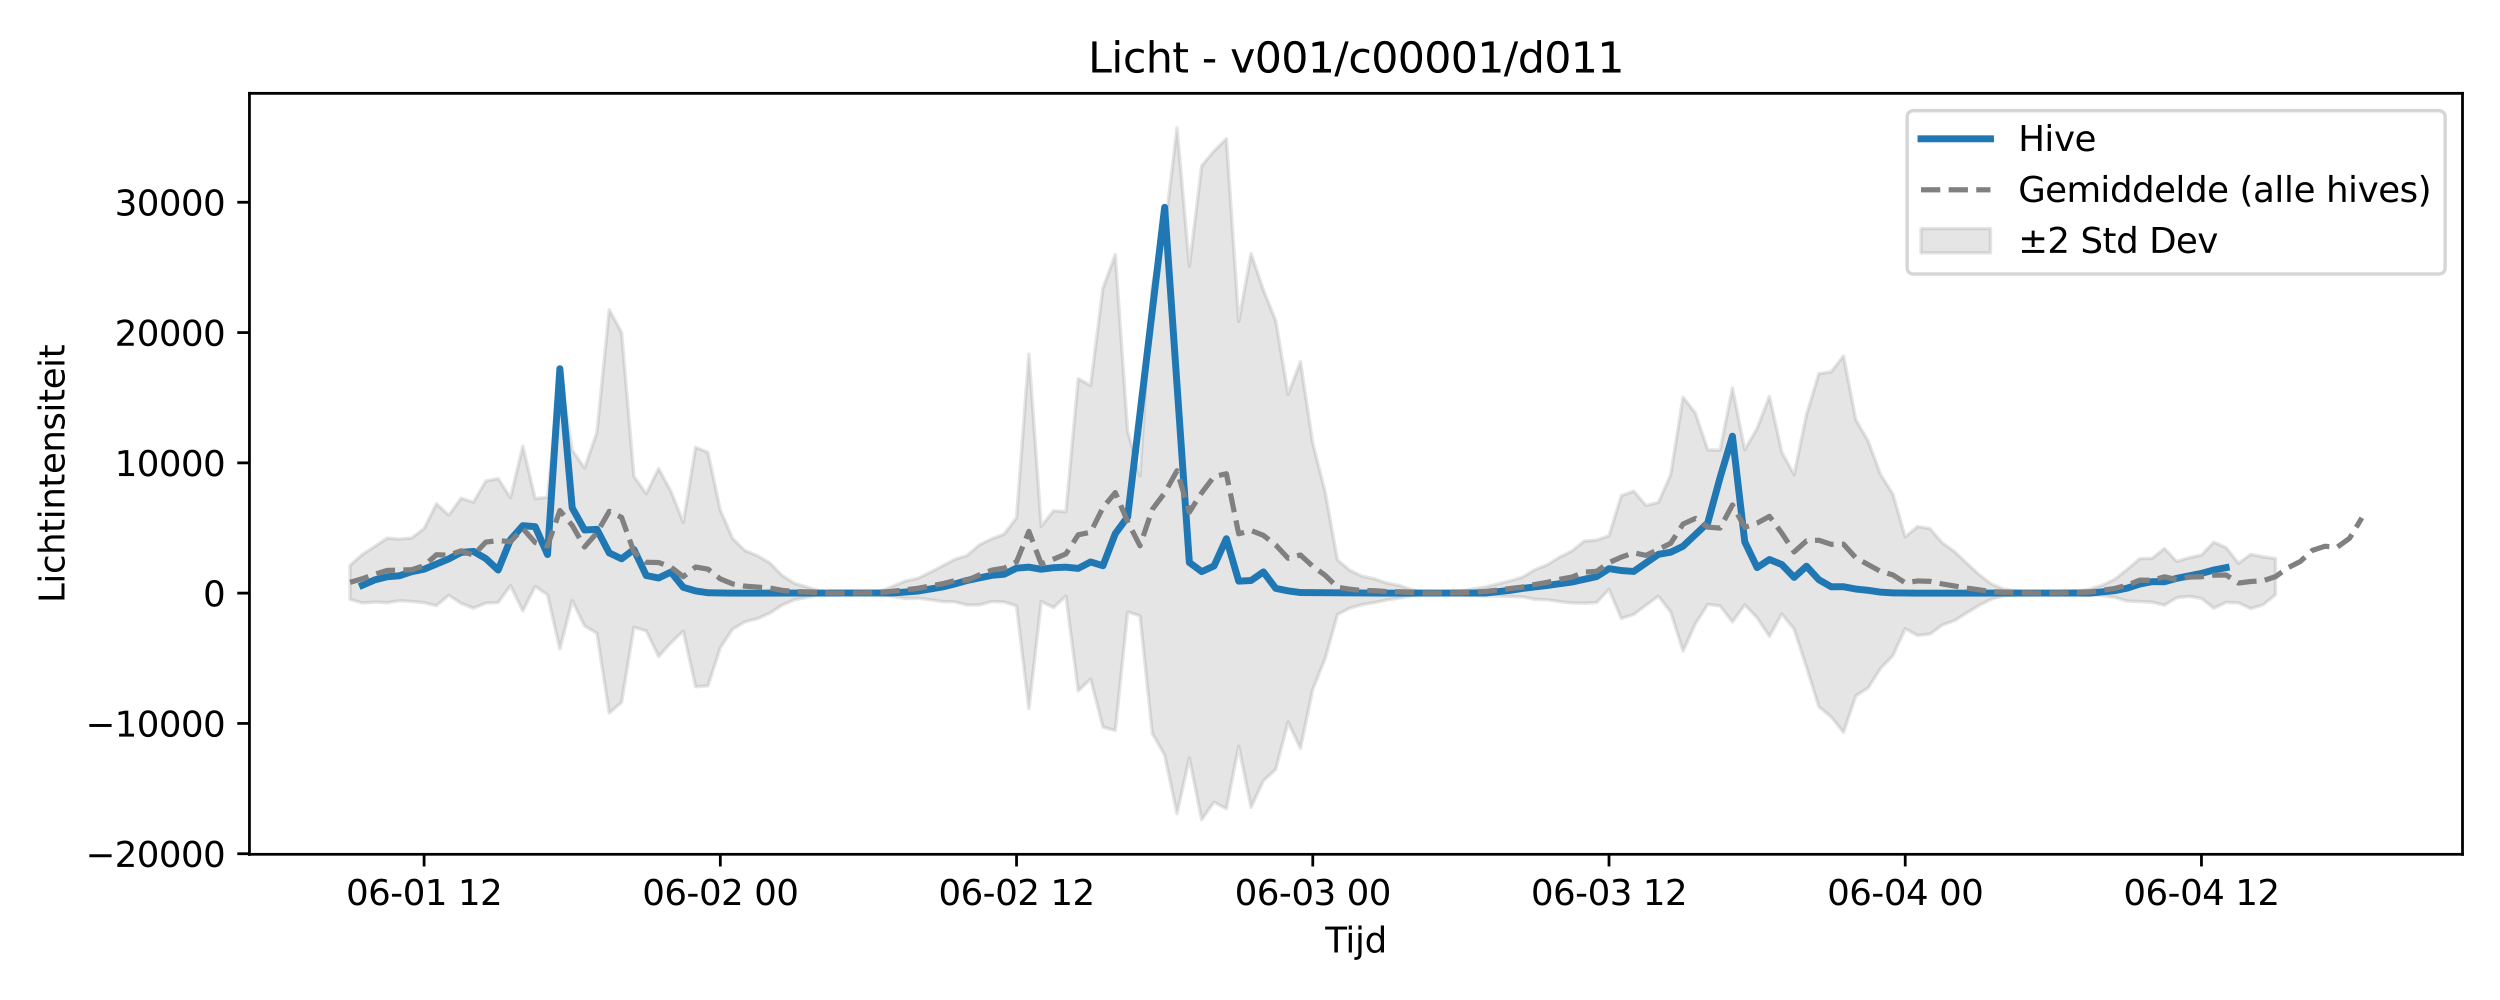 <?xml version="1.0" encoding="utf-8" standalone="no"?>
<!DOCTYPE svg PUBLIC "-//W3C//DTD SVG 1.1//EN"
  "http://www.w3.org/Graphics/SVG/1.1/DTD/svg11.dtd">
<svg xmlns:xlink="http://www.w3.org/1999/xlink" width="720pt" height="288pt" viewBox="0 0 720 288" xmlns="http://www.w3.org/2000/svg" version="1.1">
 <defs>
  <style type="text/css">*{stroke-linejoin: round; stroke-linecap: butt}</style>
 </defs>
 <g id="figure_1">
  <g id="patch_1">
   <path d="M 0 288 
L 720 288 
L 720 0 
L 0 0 
z
" style="fill: #ffffff"/>
  </g>
  <g id="axes_1">
   <g id="patch_2">
    <path d="M 71.84 246.04 
L 709.2 246.04 
L 709.2 26.88 
L 71.84 26.88 
z
" style="fill: #ffffff"/>
   </g>
   <g id="FillBetweenPolyCollection_1">
    <defs>
     <path id="m60a1c847b1" d="M 100.811 -125.157 
L 100.811 -115.415 
L 104.366 -114.338 
L 107.92 -114.604 
L 111.475 -114.428 
L 115.03 -114.98 
L 118.584 -114.783 
L 122.139 -114.416 
L 125.694 -113.574 
L 129.249 -116.566 
L 132.803 -114.227 
L 136.358 -112.846 
L 139.913 -114.295 
L 143.467 -114.468 
L 147.022 -119.355 
L 150.577 -112.042 
L 154.132 -119.131 
L 157.686 -116.706 
L 161.241 -101.097 
L 164.796 -115.022 
L 168.35 -107.732 
L 171.905 -105.656 
L 175.46 -82.675 
L 179.015 -85.717 
L 182.569 -107.345 
L 186.124 -106.304 
L 189.679 -98.937 
L 193.233 -102.887 
L 196.788 -106.236 
L 200.343 -90.218 
L 203.898 -90.483 
L 207.452 -101.502 
L 211.007 -106.797 
L 214.562 -108.932 
L 218.116 -109.838 
L 221.671 -111.414 
L 225.226 -113.691 
L 228.781 -115.256 
L 232.335 -115.963 
L 235.89 -116.721 
L 239.445 -117.114 
L 242.999 -117.173 
L 246.554 -117.147 
L 250.109 -116.974 
L 253.664 -116.913 
L 257.218 -116.209 
L 260.773 -115.632 
L 264.328 -115.706 
L 267.882 -115.296 
L 271.437 -114.743 
L 274.992 -114.662 
L 278.547 -113.744 
L 282.101 -113.79 
L 285.656 -114.767 
L 289.211 -114.609 
L 292.765 -113.494 
L 296.32 -83.909 
L 299.875 -114.769 
L 303.43 -113.027 
L 306.984 -116.335 
L 310.539 -89.032 
L 314.094 -92.454 
L 317.648 -78.601 
L 321.203 -77.619 
L 324.758 -111.748 
L 328.313 -110.667 
L 331.867 -76.762 
L 335.422 -70.55 
L 338.977 -53.676 
L 342.531 -69.714 
L 346.086 -51.922 
L 349.641 -56.99 
L 353.196 -55.078 
L 356.75 -73.093 
L 360.305 -55.512 
L 363.86 -63.145 
L 367.414 -66.466 
L 370.969 -80.051 
L 374.524 -72.497 
L 378.079 -89.466 
L 381.633 -98.288 
L 385.188 -111.013 
L 388.743 -112.862 
L 392.297 -113.867 
L 395.852 -114.45 
L 399.407 -115.207 
L 402.961 -115.715 
L 406.516 -116.474 
L 410.071 -117.042 
L 413.626 -117.163 
L 417.18 -117.105 
L 420.735 -116.818 
L 424.29 -116.49 
L 427.844 -116.327 
L 431.399 -116.335 
L 434.954 -116.211 
L 438.509 -116.088 
L 442.063 -115.4 
L 445.618 -115.257 
L 449.173 -114.748 
L 452.727 -114.319 
L 456.282 -114.281 
L 459.837 -114.474 
L 463.392 -118.237 
L 466.946 -109.886 
L 470.501 -111.037 
L 474.056 -113.679 
L 477.61 -116.298 
L 481.165 -111.75 
L 484.72 -100.527 
L 488.275 -108.36 
L 491.829 -113.921 
L 495.384 -113.504 
L 498.939 -108.886 
L 502.493 -113.78 
L 506.048 -110.085 
L 509.603 -104.758 
L 513.158 -111.155 
L 516.712 -106.798 
L 520.267 -95.864 
L 523.822 -84.483 
L 527.376 -81.524 
L 530.931 -77.085 
L 534.486 -87.599 
L 538.041 -89.896 
L 541.595 -95.508 
L 545.15 -99.164 
L 548.705 -106.927 
L 552.259 -105.001 
L 555.814 -105.38 
L 559.369 -107.979 
L 562.924 -109.278 
L 566.478 -111.51 
L 570.033 -113.676 
L 573.588 -115.475 
L 577.142 -116.423 
L 580.697 -116.783 
L 584.252 -117.111 
L 587.807 -117.161 
L 591.361 -117.074 
L 594.916 -116.767 
L 598.471 -116.905 
L 602.025 -116.623 
L 605.58 -116.463 
L 609.135 -115.903 
L 612.69 -114.908 
L 616.244 -114.758 
L 619.799 -114.568 
L 623.354 -113.718 
L 626.908 -115.867 
L 630.463 -116.258 
L 634.018 -115.654 
L 637.573 -112.846 
L 641.127 -114.517 
L 644.682 -114.38 
L 648.237 -112.708 
L 651.791 -113.848 
L 655.346 -116.73 
L 655.346 -127.136 
L 655.346 -127.136 
L 651.791 -127.623 
L 648.237 -128.35 
L 644.682 -125.793 
L 641.127 -130.271 
L 637.573 -131.849 
L 634.018 -128.133 
L 630.463 -127.364 
L 626.908 -126.298 
L 623.354 -130.023 
L 619.799 -127.18 
L 616.244 -127.092 
L 612.69 -124.057 
L 609.135 -121.193 
L 605.58 -119.496 
L 602.025 -118.355 
L 598.471 -117.7 
L 594.916 -117.825 
L 591.361 -117.336 
L 587.807 -117.202 
L 584.252 -117.274 
L 580.697 -117.771 
L 577.142 -118.316 
L 573.588 -119.749 
L 570.033 -122.471 
L 566.478 -125.749 
L 562.924 -129.126 
L 559.369 -131.671 
L 555.814 -135.767 
L 552.259 -136.364 
L 548.705 -133.36 
L 545.15 -145.688 
L 541.595 -151.374 
L 538.041 -160.934 
L 534.486 -167.066 
L 530.931 -185.469 
L 527.376 -180.927 
L 523.822 -180.34 
L 520.267 -168.589 
L 516.712 -151.301 
L 513.158 -157.775 
L 509.603 -173.839 
L 506.048 -164.59 
L 502.493 -158.505 
L 498.939 -176.241 
L 495.384 -158.339 
L 491.829 -158.448 
L 488.275 -169.01 
L 484.72 -173.617 
L 481.165 -151.319 
L 477.61 -143.264 
L 474.056 -142.425 
L 470.501 -146.547 
L 466.946 -145.221 
L 463.392 -133.698 
L 459.837 -132.447 
L 456.282 -132.18 
L 452.727 -129.299 
L 449.173 -127.566 
L 445.618 -125.317 
L 442.063 -123.938 
L 438.509 -121.782 
L 434.954 -120.725 
L 431.399 -119.825 
L 427.844 -118.956 
L 424.29 -118.391 
L 420.735 -117.731 
L 417.18 -117.281 
L 413.626 -117.197 
L 410.071 -117.373 
L 406.516 -118.205 
L 402.961 -119.386 
L 399.407 -120.063 
L 395.852 -121.301 
L 392.297 -122.028 
L 388.743 -123.747 
L 385.188 -126.723 
L 381.633 -146.358 
L 378.079 -160.338 
L 374.524 -183.832 
L 370.969 -174.4 
L 367.414 -195.613 
L 363.86 -204.48 
L 360.305 -214.916 
L 356.75 -195.42 
L 353.196 -248.044 
L 349.641 -244.509 
L 346.086 -240.238 
L 342.531 -211.309 
L 338.977 -251.158 
L 335.422 -221.505 
L 331.867 -205.843 
L 328.313 -150.961 
L 324.758 -163.799 
L 321.203 -214.655 
L 317.648 -205.022 
L 314.094 -176.954 
L 310.539 -178.935 
L 306.984 -140.609 
L 303.43 -140.908 
L 299.875 -136.405 
L 296.32 -186.025 
L 292.765 -138.908 
L 289.211 -134.164 
L 285.656 -132.825 
L 282.101 -131.094 
L 278.547 -128.018 
L 274.992 -126.888 
L 271.437 -125.036 
L 267.882 -123.146 
L 264.328 -121.424 
L 260.773 -120.665 
L 257.218 -119.182 
L 253.664 -117.756 
L 250.109 -117.513 
L 246.554 -117.219 
L 242.999 -117.181 
L 239.445 -117.267 
L 235.89 -117.843 
L 232.335 -118.955 
L 228.781 -119.991 
L 225.226 -122.285 
L 221.671 -125.894 
L 218.116 -127.955 
L 214.562 -129.436 
L 211.007 -132.858 
L 207.452 -141.063 
L 203.898 -157.684 
L 200.343 -159.173 
L 196.788 -137.577 
L 193.233 -146.487 
L 189.679 -153.04 
L 186.124 -145.812 
L 182.569 -150.787 
L 179.015 -192.274 
L 175.46 -198.785 
L 171.905 -163.417 
L 168.35 -153.207 
L 164.796 -158.351 
L 161.241 -180.84 
L 157.686 -144.785 
L 154.132 -144.386 
L 150.577 -159.477 
L 147.022 -144.65 
L 143.467 -150.162 
L 139.913 -149.453 
L 136.358 -143.379 
L 132.803 -144.494 
L 129.249 -139.647 
L 125.694 -142.907 
L 122.139 -135.78 
L 118.584 -133.05 
L 115.03 -132.753 
L 111.475 -133.004 
L 107.92 -130.592 
L 104.366 -128.315 
L 100.811 -125.157 
z
" style="stroke: #808080; stroke-opacity: 0.2"/>
    </defs>
    <g clip-path="url(#p1df9ec50c1)">
     <use xlink:href="#m60a1c847b1" x="0" y="288" style="fill: #808080; fill-opacity: 0.2; stroke: #808080; stroke-opacity: 0.2"/>
    </g>
   </g>
   <g id="matplotlib.axis_1">
    <g id="xtick_1">
     <g id="line2d_1">
      <defs>
       <path id="m4402cdc7c1" d="M 0 0 
L 0 3.5 
" style="stroke: #000000; stroke-width: 0.8"/>
      </defs>
      <g>
       <use xlink:href="#m4402cdc7c1" x="122.139" y="246.04" style="stroke: #000000; stroke-width: 0.8"/>
      </g>
     </g>
     <g id="text_1">
      <!-- 06-01 12 -->
      <g transform="translate(99.659 260.638) scale(0.1 -0.1)">
       <defs>
        <path id="DejaVuSans-30" d="M 2034 4250 
Q 1547 4250 1301 3770 
Q 1056 3291 1056 2328 
Q 1056 1369 1301 889 
Q 1547 409 2034 409 
Q 2525 409 2770 889 
Q 3016 1369 3016 2328 
Q 3016 3291 2770 3770 
Q 2525 4250 2034 4250 
z
M 2034 4750 
Q 2819 4750 3233 4129 
Q 3647 3509 3647 2328 
Q 3647 1150 3233 529 
Q 2819 -91 2034 -91 
Q 1250 -91 836 529 
Q 422 1150 422 2328 
Q 422 3509 836 4129 
Q 1250 4750 2034 4750 
z
" transform="scale(0.016)"/>
        <path id="DejaVuSans-36" d="M 2113 2584 
Q 1688 2584 1439 2293 
Q 1191 2003 1191 1497 
Q 1191 994 1439 701 
Q 1688 409 2113 409 
Q 2538 409 2786 701 
Q 3034 994 3034 1497 
Q 3034 2003 2786 2293 
Q 2538 2584 2113 2584 
z
M 3366 4563 
L 3366 3988 
Q 3128 4100 2886 4159 
Q 2644 4219 2406 4219 
Q 1781 4219 1451 3797 
Q 1122 3375 1075 2522 
Q 1259 2794 1537 2939 
Q 1816 3084 2150 3084 
Q 2853 3084 3261 2657 
Q 3669 2231 3669 1497 
Q 3669 778 3244 343 
Q 2819 -91 2113 -91 
Q 1303 -91 875 529 
Q 447 1150 447 2328 
Q 447 3434 972 4092 
Q 1497 4750 2381 4750 
Q 2619 4750 2861 4703 
Q 3103 4656 3366 4563 
z
" transform="scale(0.016)"/>
        <path id="DejaVuSans-2d" d="M 313 2009 
L 1997 2009 
L 1997 1497 
L 313 1497 
L 313 2009 
z
" transform="scale(0.016)"/>
        <path id="DejaVuSans-31" d="M 794 531 
L 1825 531 
L 1825 4091 
L 703 3866 
L 703 4441 
L 1819 4666 
L 2450 4666 
L 2450 531 
L 3481 531 
L 3481 0 
L 794 0 
L 794 531 
z
" transform="scale(0.016)"/>
        <path id="DejaVuSans-20" transform="scale(0.016)"/>
        <path id="DejaVuSans-32" d="M 1228 531 
L 3431 531 
L 3431 0 
L 469 0 
L 469 531 
Q 828 903 1448 1529 
Q 2069 2156 2228 2338 
Q 2531 2678 2651 2914 
Q 2772 3150 2772 3378 
Q 2772 3750 2511 3984 
Q 2250 4219 1831 4219 
Q 1534 4219 1204 4116 
Q 875 4013 500 3803 
L 500 4441 
Q 881 4594 1212 4672 
Q 1544 4750 1819 4750 
Q 2544 4750 2975 4387 
Q 3406 4025 3406 3419 
Q 3406 3131 3298 2873 
Q 3191 2616 2906 2266 
Q 2828 2175 2409 1742 
Q 1991 1309 1228 531 
z
" transform="scale(0.016)"/>
       </defs>
       <use xlink:href="#DejaVuSans-30"/>
       <use xlink:href="#DejaVuSans-36" transform="translate(63.623 0)"/>
       <use xlink:href="#DejaVuSans-2d" transform="translate(127.246 0)"/>
       <use xlink:href="#DejaVuSans-30" transform="translate(163.33 0)"/>
       <use xlink:href="#DejaVuSans-31" transform="translate(226.953 0)"/>
       <use xlink:href="#DejaVuSans-20" transform="translate(290.576 0)"/>
       <use xlink:href="#DejaVuSans-31" transform="translate(322.363 0)"/>
       <use xlink:href="#DejaVuSans-32" transform="translate(385.986 0)"/>
      </g>
     </g>
    </g>
    <g id="xtick_2">
     <g id="line2d_2">
      <g>
       <use xlink:href="#m4402cdc7c1" x="207.452" y="246.04" style="stroke: #000000; stroke-width: 0.8"/>
      </g>
     </g>
     <g id="text_2">
      <!-- 06-02 00 -->
      <g transform="translate(184.972 260.638) scale(0.1 -0.1)">
       <use xlink:href="#DejaVuSans-30"/>
       <use xlink:href="#DejaVuSans-36" transform="translate(63.623 0)"/>
       <use xlink:href="#DejaVuSans-2d" transform="translate(127.246 0)"/>
       <use xlink:href="#DejaVuSans-30" transform="translate(163.33 0)"/>
       <use xlink:href="#DejaVuSans-32" transform="translate(226.953 0)"/>
       <use xlink:href="#DejaVuSans-20" transform="translate(290.576 0)"/>
       <use xlink:href="#DejaVuSans-30" transform="translate(322.363 0)"/>
       <use xlink:href="#DejaVuSans-30" transform="translate(385.986 0)"/>
      </g>
     </g>
    </g>
    <g id="xtick_3">
     <g id="line2d_3">
      <g>
       <use xlink:href="#m4402cdc7c1" x="292.765" y="246.04" style="stroke: #000000; stroke-width: 0.8"/>
      </g>
     </g>
     <g id="text_3">
      <!-- 06-02 12 -->
      <g transform="translate(270.285 260.638) scale(0.1 -0.1)">
       <use xlink:href="#DejaVuSans-30"/>
       <use xlink:href="#DejaVuSans-36" transform="translate(63.623 0)"/>
       <use xlink:href="#DejaVuSans-2d" transform="translate(127.246 0)"/>
       <use xlink:href="#DejaVuSans-30" transform="translate(163.33 0)"/>
       <use xlink:href="#DejaVuSans-32" transform="translate(226.953 0)"/>
       <use xlink:href="#DejaVuSans-20" transform="translate(290.576 0)"/>
       <use xlink:href="#DejaVuSans-31" transform="translate(322.363 0)"/>
       <use xlink:href="#DejaVuSans-32" transform="translate(385.986 0)"/>
      </g>
     </g>
    </g>
    <g id="xtick_4">
     <g id="line2d_4">
      <g>
       <use xlink:href="#m4402cdc7c1" x="378.079" y="246.04" style="stroke: #000000; stroke-width: 0.8"/>
      </g>
     </g>
     <g id="text_4">
      <!-- 06-03 00 -->
      <g transform="translate(355.598 260.638) scale(0.1 -0.1)">
       <defs>
        <path id="DejaVuSans-33" d="M 2597 2516 
Q 3050 2419 3304 2112 
Q 3559 1806 3559 1356 
Q 3559 666 3084 287 
Q 2609 -91 1734 -91 
Q 1441 -91 1130 -33 
Q 819 25 488 141 
L 488 750 
Q 750 597 1062 519 
Q 1375 441 1716 441 
Q 2309 441 2620 675 
Q 2931 909 2931 1356 
Q 2931 1769 2642 2001 
Q 2353 2234 1838 2234 
L 1294 2234 
L 1294 2753 
L 1863 2753 
Q 2328 2753 2575 2939 
Q 2822 3125 2822 3475 
Q 2822 3834 2567 4026 
Q 2313 4219 1838 4219 
Q 1578 4219 1281 4162 
Q 984 4106 628 3988 
L 628 4550 
Q 988 4650 1302 4700 
Q 1616 4750 1894 4750 
Q 2613 4750 3031 4423 
Q 3450 4097 3450 3541 
Q 3450 3153 3228 2886 
Q 3006 2619 2597 2516 
z
" transform="scale(0.016)"/>
       </defs>
       <use xlink:href="#DejaVuSans-30"/>
       <use xlink:href="#DejaVuSans-36" transform="translate(63.623 0)"/>
       <use xlink:href="#DejaVuSans-2d" transform="translate(127.246 0)"/>
       <use xlink:href="#DejaVuSans-30" transform="translate(163.33 0)"/>
       <use xlink:href="#DejaVuSans-33" transform="translate(226.953 0)"/>
       <use xlink:href="#DejaVuSans-20" transform="translate(290.576 0)"/>
       <use xlink:href="#DejaVuSans-30" transform="translate(322.363 0)"/>
       <use xlink:href="#DejaVuSans-30" transform="translate(385.986 0)"/>
      </g>
     </g>
    </g>
    <g id="xtick_5">
     <g id="line2d_5">
      <g>
       <use xlink:href="#m4402cdc7c1" x="463.392" y="246.04" style="stroke: #000000; stroke-width: 0.8"/>
      </g>
     </g>
     <g id="text_5">
      <!-- 06-03 12 -->
      <g transform="translate(440.911 260.638) scale(0.1 -0.1)">
       <use xlink:href="#DejaVuSans-30"/>
       <use xlink:href="#DejaVuSans-36" transform="translate(63.623 0)"/>
       <use xlink:href="#DejaVuSans-2d" transform="translate(127.246 0)"/>
       <use xlink:href="#DejaVuSans-30" transform="translate(163.33 0)"/>
       <use xlink:href="#DejaVuSans-33" transform="translate(226.953 0)"/>
       <use xlink:href="#DejaVuSans-20" transform="translate(290.576 0)"/>
       <use xlink:href="#DejaVuSans-31" transform="translate(322.363 0)"/>
       <use xlink:href="#DejaVuSans-32" transform="translate(385.986 0)"/>
      </g>
     </g>
    </g>
    <g id="xtick_6">
     <g id="line2d_6">
      <g>
       <use xlink:href="#m4402cdc7c1" x="548.705" y="246.04" style="stroke: #000000; stroke-width: 0.8"/>
      </g>
     </g>
     <g id="text_6">
      <!-- 06-04 00 -->
      <g transform="translate(526.224 260.638) scale(0.1 -0.1)">
       <defs>
        <path id="DejaVuSans-34" d="M 2419 4116 
L 825 1625 
L 2419 1625 
L 2419 4116 
z
M 2253 4666 
L 3047 4666 
L 3047 1625 
L 3713 1625 
L 3713 1100 
L 3047 1100 
L 3047 0 
L 2419 0 
L 2419 1100 
L 313 1100 
L 313 1709 
L 2253 4666 
z
" transform="scale(0.016)"/>
       </defs>
       <use xlink:href="#DejaVuSans-30"/>
       <use xlink:href="#DejaVuSans-36" transform="translate(63.623 0)"/>
       <use xlink:href="#DejaVuSans-2d" transform="translate(127.246 0)"/>
       <use xlink:href="#DejaVuSans-30" transform="translate(163.33 0)"/>
       <use xlink:href="#DejaVuSans-34" transform="translate(226.953 0)"/>
       <use xlink:href="#DejaVuSans-20" transform="translate(290.576 0)"/>
       <use xlink:href="#DejaVuSans-30" transform="translate(322.363 0)"/>
       <use xlink:href="#DejaVuSans-30" transform="translate(385.986 0)"/>
      </g>
     </g>
    </g>
    <g id="xtick_7">
     <g id="line2d_7">
      <g>
       <use xlink:href="#m4402cdc7c1" x="634.018" y="246.04" style="stroke: #000000; stroke-width: 0.8"/>
      </g>
     </g>
     <g id="text_7">
      <!-- 06-04 12 -->
      <g transform="translate(611.537 260.638) scale(0.1 -0.1)">
       <use xlink:href="#DejaVuSans-30"/>
       <use xlink:href="#DejaVuSans-36" transform="translate(63.623 0)"/>
       <use xlink:href="#DejaVuSans-2d" transform="translate(127.246 0)"/>
       <use xlink:href="#DejaVuSans-30" transform="translate(163.33 0)"/>
       <use xlink:href="#DejaVuSans-34" transform="translate(226.953 0)"/>
       <use xlink:href="#DejaVuSans-20" transform="translate(290.576 0)"/>
       <use xlink:href="#DejaVuSans-31" transform="translate(322.363 0)"/>
       <use xlink:href="#DejaVuSans-32" transform="translate(385.986 0)"/>
      </g>
     </g>
    </g>
    <g id="text_8">
     <!-- Tijd -->
     <g transform="translate(381.67 274.317) scale(0.1 -0.1)">
      <defs>
       <path id="DejaVuSans-54" d="M -19 4666 
L 3928 4666 
L 3928 4134 
L 2272 4134 
L 2272 0 
L 1638 0 
L 1638 4134 
L -19 4134 
L -19 4666 
z
" transform="scale(0.016)"/>
       <path id="DejaVuSans-69" d="M 603 3500 
L 1178 3500 
L 1178 0 
L 603 0 
L 603 3500 
z
M 603 4863 
L 1178 4863 
L 1178 4134 
L 603 4134 
L 603 4863 
z
" transform="scale(0.016)"/>
       <path id="DejaVuSans-6a" d="M 603 3500 
L 1178 3500 
L 1178 -63 
Q 1178 -731 923 -1031 
Q 669 -1331 103 -1331 
L -116 -1331 
L -116 -844 
L 38 -844 
Q 366 -844 484 -692 
Q 603 -541 603 -63 
L 603 3500 
z
M 603 4863 
L 1178 4863 
L 1178 4134 
L 603 4134 
L 603 4863 
z
" transform="scale(0.016)"/>
       <path id="DejaVuSans-64" d="M 2906 2969 
L 2906 4863 
L 3481 4863 
L 3481 0 
L 2906 0 
L 2906 525 
Q 2725 213 2448 61 
Q 2172 -91 1784 -91 
Q 1150 -91 751 415 
Q 353 922 353 1747 
Q 353 2572 751 3078 
Q 1150 3584 1784 3584 
Q 2172 3584 2448 3432 
Q 2725 3281 2906 2969 
z
M 947 1747 
Q 947 1113 1208 752 
Q 1469 391 1925 391 
Q 2381 391 2643 752 
Q 2906 1113 2906 1747 
Q 2906 2381 2643 2742 
Q 2381 3103 1925 3103 
Q 1469 3103 1208 2742 
Q 947 2381 947 1747 
z
" transform="scale(0.016)"/>
      </defs>
      <use xlink:href="#DejaVuSans-54"/>
      <use xlink:href="#DejaVuSans-69" transform="translate(57.959 0)"/>
      <use xlink:href="#DejaVuSans-6a" transform="translate(85.742 0)"/>
      <use xlink:href="#DejaVuSans-64" transform="translate(113.525 0)"/>
     </g>
    </g>
   </g>
   <g id="matplotlib.axis_2">
    <g id="ytick_1">
     <g id="line2d_8">
      <defs>
       <path id="mcc148da6c2" d="M 0 0 
L -3.5 0 
" style="stroke: #000000; stroke-width: 0.8"/>
      </defs>
      <g>
       <use xlink:href="#mcc148da6c2" x="71.84" y="245.87" style="stroke: #000000; stroke-width: 0.8"/>
      </g>
     </g>
     <g id="text_9">
      <!-- −20000 -->
      <g transform="translate(24.648 249.669) scale(0.1 -0.1)">
       <defs>
        <path id="DejaVuSans-2212" d="M 678 2272 
L 4684 2272 
L 4684 1741 
L 678 1741 
L 678 2272 
z
" transform="scale(0.016)"/>
       </defs>
       <use xlink:href="#DejaVuSans-2212"/>
       <use xlink:href="#DejaVuSans-32" transform="translate(83.789 0)"/>
       <use xlink:href="#DejaVuSans-30" transform="translate(147.412 0)"/>
       <use xlink:href="#DejaVuSans-30" transform="translate(211.035 0)"/>
       <use xlink:href="#DejaVuSans-30" transform="translate(274.658 0)"/>
       <use xlink:href="#DejaVuSans-30" transform="translate(338.281 0)"/>
      </g>
     </g>
    </g>
    <g id="ytick_2">
     <g id="line2d_9">
      <g>
       <use xlink:href="#mcc148da6c2" x="71.84" y="208.347" style="stroke: #000000; stroke-width: 0.8"/>
      </g>
     </g>
     <g id="text_10">
      <!-- −10000 -->
      <g transform="translate(24.648 212.146) scale(0.1 -0.1)">
       <use xlink:href="#DejaVuSans-2212"/>
       <use xlink:href="#DejaVuSans-31" transform="translate(83.789 0)"/>
       <use xlink:href="#DejaVuSans-30" transform="translate(147.412 0)"/>
       <use xlink:href="#DejaVuSans-30" transform="translate(211.035 0)"/>
       <use xlink:href="#DejaVuSans-30" transform="translate(274.658 0)"/>
       <use xlink:href="#DejaVuSans-30" transform="translate(338.281 0)"/>
      </g>
     </g>
    </g>
    <g id="ytick_3">
     <g id="line2d_10">
      <g>
       <use xlink:href="#mcc148da6c2" x="71.84" y="170.824" style="stroke: #000000; stroke-width: 0.8"/>
      </g>
     </g>
     <g id="text_11">
      <!-- 0 -->
      <g transform="translate(58.477 174.623) scale(0.1 -0.1)">
       <use xlink:href="#DejaVuSans-30"/>
      </g>
     </g>
    </g>
    <g id="ytick_4">
     <g id="line2d_11">
      <g>
       <use xlink:href="#mcc148da6c2" x="71.84" y="133.301" style="stroke: #000000; stroke-width: 0.8"/>
      </g>
     </g>
     <g id="text_12">
      <!-- 10000 -->
      <g transform="translate(33.028 137.1) scale(0.1 -0.1)">
       <use xlink:href="#DejaVuSans-31"/>
       <use xlink:href="#DejaVuSans-30" transform="translate(63.623 0)"/>
       <use xlink:href="#DejaVuSans-30" transform="translate(127.246 0)"/>
       <use xlink:href="#DejaVuSans-30" transform="translate(190.869 0)"/>
       <use xlink:href="#DejaVuSans-30" transform="translate(254.492 0)"/>
      </g>
     </g>
    </g>
    <g id="ytick_5">
     <g id="line2d_12">
      <g>
       <use xlink:href="#mcc148da6c2" x="71.84" y="95.778" style="stroke: #000000; stroke-width: 0.8"/>
      </g>
     </g>
     <g id="text_13">
      <!-- 20000 -->
      <g transform="translate(33.028 99.577) scale(0.1 -0.1)">
       <use xlink:href="#DejaVuSans-32"/>
       <use xlink:href="#DejaVuSans-30" transform="translate(63.623 0)"/>
       <use xlink:href="#DejaVuSans-30" transform="translate(127.246 0)"/>
       <use xlink:href="#DejaVuSans-30" transform="translate(190.869 0)"/>
       <use xlink:href="#DejaVuSans-30" transform="translate(254.492 0)"/>
      </g>
     </g>
    </g>
    <g id="ytick_6">
     <g id="line2d_13">
      <g>
       <use xlink:href="#mcc148da6c2" x="71.84" y="58.254" style="stroke: #000000; stroke-width: 0.8"/>
      </g>
     </g>
     <g id="text_14">
      <!-- 30000 -->
      <g transform="translate(33.028 62.054) scale(0.1 -0.1)">
       <use xlink:href="#DejaVuSans-33"/>
       <use xlink:href="#DejaVuSans-30" transform="translate(63.623 0)"/>
       <use xlink:href="#DejaVuSans-30" transform="translate(127.246 0)"/>
       <use xlink:href="#DejaVuSans-30" transform="translate(190.869 0)"/>
       <use xlink:href="#DejaVuSans-30" transform="translate(254.492 0)"/>
      </g>
     </g>
    </g>
    <g id="text_15">
     <!-- Lichtintensiteit -->
     <g transform="translate(18.568 173.656) rotate(-90) scale(0.1 -0.1)">
      <defs>
       <path id="DejaVuSans-4c" d="M 628 4666 
L 1259 4666 
L 1259 531 
L 3531 531 
L 3531 0 
L 628 0 
L 628 4666 
z
" transform="scale(0.016)"/>
       <path id="DejaVuSans-63" d="M 3122 3366 
L 3122 2828 
Q 2878 2963 2633 3030 
Q 2388 3097 2138 3097 
Q 1578 3097 1268 2742 
Q 959 2388 959 1747 
Q 959 1106 1268 751 
Q 1578 397 2138 397 
Q 2388 397 2633 464 
Q 2878 531 3122 666 
L 3122 134 
Q 2881 22 2623 -34 
Q 2366 -91 2075 -91 
Q 1284 -91 818 406 
Q 353 903 353 1747 
Q 353 2603 823 3093 
Q 1294 3584 2113 3584 
Q 2378 3584 2631 3529 
Q 2884 3475 3122 3366 
z
" transform="scale(0.016)"/>
       <path id="DejaVuSans-68" d="M 3513 2113 
L 3513 0 
L 2938 0 
L 2938 2094 
Q 2938 2591 2744 2837 
Q 2550 3084 2163 3084 
Q 1697 3084 1428 2787 
Q 1159 2491 1159 1978 
L 1159 0 
L 581 0 
L 581 4863 
L 1159 4863 
L 1159 2956 
Q 1366 3272 1645 3428 
Q 1925 3584 2291 3584 
Q 2894 3584 3203 3211 
Q 3513 2838 3513 2113 
z
" transform="scale(0.016)"/>
       <path id="DejaVuSans-74" d="M 1172 4494 
L 1172 3500 
L 2356 3500 
L 2356 3053 
L 1172 3053 
L 1172 1153 
Q 1172 725 1289 603 
Q 1406 481 1766 481 
L 2356 481 
L 2356 0 
L 1766 0 
Q 1100 0 847 248 
Q 594 497 594 1153 
L 594 3053 
L 172 3053 
L 172 3500 
L 594 3500 
L 594 4494 
L 1172 4494 
z
" transform="scale(0.016)"/>
       <path id="DejaVuSans-6e" d="M 3513 2113 
L 3513 0 
L 2938 0 
L 2938 2094 
Q 2938 2591 2744 2837 
Q 2550 3084 2163 3084 
Q 1697 3084 1428 2787 
Q 1159 2491 1159 1978 
L 1159 0 
L 581 0 
L 581 3500 
L 1159 3500 
L 1159 2956 
Q 1366 3272 1645 3428 
Q 1925 3584 2291 3584 
Q 2894 3584 3203 3211 
Q 3513 2838 3513 2113 
z
" transform="scale(0.016)"/>
       <path id="DejaVuSans-65" d="M 3597 1894 
L 3597 1613 
L 953 1613 
Q 991 1019 1311 708 
Q 1631 397 2203 397 
Q 2534 397 2845 478 
Q 3156 559 3463 722 
L 3463 178 
Q 3153 47 2828 -22 
Q 2503 -91 2169 -91 
Q 1331 -91 842 396 
Q 353 884 353 1716 
Q 353 2575 817 3079 
Q 1281 3584 2069 3584 
Q 2775 3584 3186 3129 
Q 3597 2675 3597 1894 
z
M 3022 2063 
Q 3016 2534 2758 2815 
Q 2500 3097 2075 3097 
Q 1594 3097 1305 2825 
Q 1016 2553 972 2059 
L 3022 2063 
z
" transform="scale(0.016)"/>
       <path id="DejaVuSans-73" d="M 2834 3397 
L 2834 2853 
Q 2591 2978 2328 3040 
Q 2066 3103 1784 3103 
Q 1356 3103 1142 2972 
Q 928 2841 928 2578 
Q 928 2378 1081 2264 
Q 1234 2150 1697 2047 
L 1894 2003 
Q 2506 1872 2764 1633 
Q 3022 1394 3022 966 
Q 3022 478 2636 193 
Q 2250 -91 1575 -91 
Q 1294 -91 989 -36 
Q 684 19 347 128 
L 347 722 
Q 666 556 975 473 
Q 1284 391 1588 391 
Q 1994 391 2212 530 
Q 2431 669 2431 922 
Q 2431 1156 2273 1281 
Q 2116 1406 1581 1522 
L 1381 1569 
Q 847 1681 609 1914 
Q 372 2147 372 2553 
Q 372 3047 722 3315 
Q 1072 3584 1716 3584 
Q 2034 3584 2315 3537 
Q 2597 3491 2834 3397 
z
" transform="scale(0.016)"/>
      </defs>
      <use xlink:href="#DejaVuSans-4c"/>
      <use xlink:href="#DejaVuSans-69" transform="translate(55.713 0)"/>
      <use xlink:href="#DejaVuSans-63" transform="translate(83.496 0)"/>
      <use xlink:href="#DejaVuSans-68" transform="translate(138.477 0)"/>
      <use xlink:href="#DejaVuSans-74" transform="translate(201.855 0)"/>
      <use xlink:href="#DejaVuSans-69" transform="translate(241.064 0)"/>
      <use xlink:href="#DejaVuSans-6e" transform="translate(268.848 0)"/>
      <use xlink:href="#DejaVuSans-74" transform="translate(332.227 0)"/>
      <use xlink:href="#DejaVuSans-65" transform="translate(371.436 0)"/>
      <use xlink:href="#DejaVuSans-6e" transform="translate(432.959 0)"/>
      <use xlink:href="#DejaVuSans-73" transform="translate(496.338 0)"/>
      <use xlink:href="#DejaVuSans-69" transform="translate(548.438 0)"/>
      <use xlink:href="#DejaVuSans-74" transform="translate(576.221 0)"/>
      <use xlink:href="#DejaVuSans-65" transform="translate(615.43 0)"/>
      <use xlink:href="#DejaVuSans-69" transform="translate(676.953 0)"/>
      <use xlink:href="#DejaVuSans-74" transform="translate(704.736 0)"/>
     </g>
    </g>
   </g>
   <g id="line2d_14">
    <path d="M 104.366 168.55 
L 107.92 167.012 
L 111.475 166.112 
L 115.03 165.822 
L 118.584 164.639 
L 122.139 163.932 
L 129.249 160.966 
L 132.803 159.095 
L 136.358 158.804 
L 139.913 160.868 
L 143.467 164.164 
L 147.022 155.407 
L 150.577 151.395 
L 154.132 151.677 
L 157.686 159.701 
L 161.241 106.2 
L 164.796 146.271 
L 168.35 152.638 
L 171.905 152.456 
L 175.46 159.239 
L 179.015 160.935 
L 182.569 158.259 
L 186.124 165.764 
L 189.679 166.457 
L 193.233 164.756 
L 196.788 169.147 
L 200.343 170.192 
L 203.898 170.712 
L 211.007 170.824 
L 257.218 170.776 
L 264.328 170.233 
L 271.437 169.04 
L 274.992 168.176 
L 278.547 167.167 
L 285.656 165.69 
L 289.211 165.374 
L 292.765 163.623 
L 296.32 163.338 
L 299.875 163.945 
L 303.43 163.491 
L 306.984 163.347 
L 310.539 163.701 
L 314.094 161.843 
L 317.648 162.92 
L 321.203 153.685 
L 324.758 148.879 
L 335.422 59.712 
L 342.531 161.987 
L 346.086 164.63 
L 349.641 162.998 
L 353.196 155.153 
L 356.75 167.367 
L 360.305 167.188 
L 363.86 164.71 
L 367.414 169.453 
L 370.969 170.171 
L 374.524 170.653 
L 399.407 170.824 
L 427.844 170.779 
L 434.954 170.017 
L 438.509 169.461 
L 445.618 168.604 
L 452.727 167.622 
L 459.837 166.049 
L 463.392 163.773 
L 466.946 164.316 
L 470.501 164.574 
L 477.61 159.653 
L 481.165 159.037 
L 484.72 157.314 
L 491.829 150.587 
L 495.384 137.538 
L 498.939 125.621 
L 502.493 156.043 
L 506.048 163.457 
L 509.603 161.141 
L 513.158 162.591 
L 516.712 166.287 
L 520.267 163.063 
L 523.822 166.954 
L 527.376 168.994 
L 530.931 168.976 
L 534.486 169.647 
L 538.041 170.016 
L 541.595 170.536 
L 545.15 170.752 
L 552.259 170.824 
L 602.025 170.792 
L 609.135 170.097 
L 612.69 169.37 
L 616.244 168.2 
L 619.799 167.523 
L 623.354 167.534 
L 626.908 166.563 
L 634.018 165.139 
L 637.573 164.169 
L 641.127 163.474 
L 641.127 163.474 
" clip-path="url(#p1df9ec50c1)" style="fill: none; stroke: #1f77b4; stroke-width: 2; stroke-linecap: square"/>
   </g>
   <g id="line2d_15">
    <path d="M 100.811 167.714 
L 104.366 166.673 
L 107.92 165.402 
L 111.475 164.284 
L 118.584 164.083 
L 122.139 162.902 
L 125.694 159.76 
L 129.249 159.894 
L 132.803 158.639 
L 136.358 159.887 
L 139.913 156.126 
L 143.467 155.685 
L 147.022 155.998 
L 150.577 152.24 
L 154.132 156.242 
L 157.686 157.254 
L 161.241 147.031 
L 164.796 151.313 
L 168.35 157.53 
L 171.905 153.463 
L 175.46 147.27 
L 179.015 149.005 
L 182.569 158.934 
L 186.124 161.942 
L 189.679 162.011 
L 193.233 163.313 
L 196.788 166.093 
L 200.343 163.304 
L 203.898 163.916 
L 207.452 166.717 
L 211.007 168.172 
L 214.562 168.816 
L 221.671 169.346 
L 225.226 170.012 
L 228.781 170.377 
L 239.445 170.809 
L 250.109 170.756 
L 253.664 170.666 
L 260.773 169.852 
L 264.328 169.435 
L 271.437 168.111 
L 274.992 167.225 
L 278.547 167.119 
L 282.101 165.558 
L 285.656 164.204 
L 289.211 163.613 
L 292.765 161.799 
L 296.32 153.033 
L 299.875 162.413 
L 303.43 161.032 
L 306.984 159.528 
L 310.539 154.016 
L 314.094 153.296 
L 317.648 146.188 
L 321.203 141.863 
L 324.758 150.226 
L 328.313 157.186 
L 331.867 146.697 
L 335.422 141.972 
L 338.977 135.583 
L 342.531 147.489 
L 346.086 141.92 
L 349.641 137.25 
L 353.196 136.439 
L 356.75 153.744 
L 360.305 152.786 
L 363.86 154.187 
L 367.414 156.961 
L 370.969 160.775 
L 374.524 159.836 
L 378.079 163.098 
L 381.633 165.677 
L 385.188 169.132 
L 388.743 169.696 
L 392.297 170.052 
L 395.852 170.125 
L 399.407 170.365 
L 402.961 170.449 
L 410.071 170.793 
L 417.18 170.807 
L 424.29 170.56 
L 427.844 170.359 
L 438.509 169.065 
L 442.063 168.331 
L 445.618 167.713 
L 449.173 166.843 
L 452.727 166.191 
L 456.282 164.769 
L 459.837 164.539 
L 463.392 162.032 
L 466.946 160.447 
L 470.501 159.208 
L 474.056 159.948 
L 481.165 156.466 
L 484.72 150.928 
L 488.275 149.315 
L 491.829 151.816 
L 495.384 152.078 
L 498.939 145.437 
L 502.493 151.857 
L 506.048 150.662 
L 509.603 148.701 
L 513.158 153.535 
L 516.712 158.951 
L 520.267 155.774 
L 523.822 155.589 
L 527.376 156.774 
L 530.931 156.723 
L 534.486 160.667 
L 541.595 164.559 
L 545.15 165.574 
L 548.705 167.857 
L 552.259 167.317 
L 555.814 167.427 
L 559.369 168.175 
L 566.478 169.371 
L 573.588 170.388 
L 577.142 170.631 
L 587.807 170.819 
L 598.471 170.698 
L 602.025 170.511 
L 609.135 169.452 
L 612.69 168.517 
L 616.244 167.075 
L 619.799 167.126 
L 623.354 166.129 
L 626.908 166.918 
L 630.463 166.189 
L 634.018 166.107 
L 637.573 165.652 
L 641.127 165.606 
L 644.682 167.913 
L 648.237 167.471 
L 651.791 167.265 
L 655.346 166.067 
L 658.901 163.529 
L 662.456 161.731 
L 666.01 158.487 
L 669.565 157.331 
L 673.12 157.588 
L 676.674 155.014 
L 680.229 149.148 
L 680.229 149.148 
" clip-path="url(#p1df9ec50c1)" style="fill: none; stroke-dasharray: 5.55,2.4; stroke-dashoffset: 0; stroke: #808080; stroke-width: 1.5"/>
   </g>
   <g id="patch_3">
    <path d="M 71.84 246.04 
L 71.84 26.88 
" style="fill: none; stroke: #000000; stroke-width: 0.8; stroke-linejoin: miter; stroke-linecap: square"/>
   </g>
   <g id="patch_4">
    <path d="M 709.2 246.04 
L 709.2 26.88 
" style="fill: none; stroke: #000000; stroke-width: 0.8; stroke-linejoin: miter; stroke-linecap: square"/>
   </g>
   <g id="patch_5">
    <path d="M 71.84 246.04 
L 709.2 246.04 
" style="fill: none; stroke: #000000; stroke-width: 0.8; stroke-linejoin: miter; stroke-linecap: square"/>
   </g>
   <g id="patch_6">
    <path d="M 71.84 26.88 
L 709.2 26.88 
" style="fill: none; stroke: #000000; stroke-width: 0.8; stroke-linejoin: miter; stroke-linecap: square"/>
   </g>
   <g id="text_16">
    <!-- Licht - v001/c00001/d011 -->
    <g transform="translate(313.383 20.88) scale(0.12 -0.12)">
     <defs>
      <path id="DejaVuSans-76" d="M 191 3500 
L 800 3500 
L 1894 563 
L 2988 3500 
L 3597 3500 
L 2284 0 
L 1503 0 
L 191 3500 
z
" transform="scale(0.016)"/>
      <path id="DejaVuSans-2f" d="M 1625 4666 
L 2156 4666 
L 531 -594 
L 0 -594 
L 1625 4666 
z
" transform="scale(0.016)"/>
     </defs>
     <use xlink:href="#DejaVuSans-4c"/>
     <use xlink:href="#DejaVuSans-69" transform="translate(55.713 0)"/>
     <use xlink:href="#DejaVuSans-63" transform="translate(83.496 0)"/>
     <use xlink:href="#DejaVuSans-68" transform="translate(138.477 0)"/>
     <use xlink:href="#DejaVuSans-74" transform="translate(201.855 0)"/>
     <use xlink:href="#DejaVuSans-20" transform="translate(241.064 0)"/>
     <use xlink:href="#DejaVuSans-2d" transform="translate(272.852 0)"/>
     <use xlink:href="#DejaVuSans-20" transform="translate(308.936 0)"/>
     <use xlink:href="#DejaVuSans-76" transform="translate(340.723 0)"/>
     <use xlink:href="#DejaVuSans-30" transform="translate(399.902 0)"/>
     <use xlink:href="#DejaVuSans-30" transform="translate(463.525 0)"/>
     <use xlink:href="#DejaVuSans-31" transform="translate(527.148 0)"/>
     <use xlink:href="#DejaVuSans-2f" transform="translate(590.771 0)"/>
     <use xlink:href="#DejaVuSans-63" transform="translate(624.463 0)"/>
     <use xlink:href="#DejaVuSans-30" transform="translate(679.443 0)"/>
     <use xlink:href="#DejaVuSans-30" transform="translate(743.066 0)"/>
     <use xlink:href="#DejaVuSans-30" transform="translate(806.689 0)"/>
     <use xlink:href="#DejaVuSans-30" transform="translate(870.312 0)"/>
     <use xlink:href="#DejaVuSans-31" transform="translate(933.936 0)"/>
     <use xlink:href="#DejaVuSans-2f" transform="translate(997.559 0)"/>
     <use xlink:href="#DejaVuSans-64" transform="translate(1031.25 0)"/>
     <use xlink:href="#DejaVuSans-30" transform="translate(1094.727 0)"/>
     <use xlink:href="#DejaVuSans-31" transform="translate(1158.35 0)"/>
     <use xlink:href="#DejaVuSans-31" transform="translate(1221.973 0)"/>
    </g>
   </g>
   <g id="legend_1">
    <g id="patch_7">
     <path d="M 551.256 78.914 
L 702.2 78.914 
Q 704.2 78.914 704.2 76.914 
L 704.2 33.88 
Q 704.2 31.88 702.2 31.88 
L 551.256 31.88 
Q 549.256 31.88 549.256 33.88 
L 549.256 76.914 
Q 549.256 78.914 551.256 78.914 
z
" style="fill: #ffffff; opacity: 0.8; stroke: #cccccc; stroke-linejoin: miter"/>
    </g>
    <g id="line2d_16">
     <path d="M 553.256 39.978 
L 563.256 39.978 
L 573.256 39.978 
" style="fill: none; stroke: #1f77b4; stroke-width: 2; stroke-linecap: square"/>
    </g>
    <g id="text_17">
     <!-- Hive -->
     <g transform="translate(581.256 43.478) scale(0.1 -0.1)">
      <defs>
       <path id="DejaVuSans-48" d="M 628 4666 
L 1259 4666 
L 1259 2753 
L 3553 2753 
L 3553 4666 
L 4184 4666 
L 4184 0 
L 3553 0 
L 3553 2222 
L 1259 2222 
L 1259 0 
L 628 0 
L 628 4666 
z
" transform="scale(0.016)"/>
      </defs>
      <use xlink:href="#DejaVuSans-48"/>
      <use xlink:href="#DejaVuSans-69" transform="translate(75.195 0)"/>
      <use xlink:href="#DejaVuSans-76" transform="translate(102.979 0)"/>
      <use xlink:href="#DejaVuSans-65" transform="translate(162.158 0)"/>
     </g>
    </g>
    <g id="line2d_17">
     <path d="M 553.256 54.657 
L 563.256 54.657 
L 573.256 54.657 
" style="fill: none; stroke-dasharray: 5.55,2.4; stroke-dashoffset: 0; stroke: #808080; stroke-width: 1.5"/>
    </g>
    <g id="text_18">
     <!-- Gemiddelde (alle hives) -->
     <g transform="translate(581.256 58.157) scale(0.1 -0.1)">
      <defs>
       <path id="DejaVuSans-47" d="M 3809 666 
L 3809 1919 
L 2778 1919 
L 2778 2438 
L 4434 2438 
L 4434 434 
Q 4069 175 3628 42 
Q 3188 -91 2688 -91 
Q 1594 -91 976 548 
Q 359 1188 359 2328 
Q 359 3472 976 4111 
Q 1594 4750 2688 4750 
Q 3144 4750 3555 4637 
Q 3966 4525 4313 4306 
L 4313 3634 
Q 3963 3931 3569 4081 
Q 3175 4231 2741 4231 
Q 1884 4231 1454 3753 
Q 1025 3275 1025 2328 
Q 1025 1384 1454 906 
Q 1884 428 2741 428 
Q 3075 428 3337 486 
Q 3600 544 3809 666 
z
" transform="scale(0.016)"/>
       <path id="DejaVuSans-6d" d="M 3328 2828 
Q 3544 3216 3844 3400 
Q 4144 3584 4550 3584 
Q 5097 3584 5394 3201 
Q 5691 2819 5691 2113 
L 5691 0 
L 5113 0 
L 5113 2094 
Q 5113 2597 4934 2840 
Q 4756 3084 4391 3084 
Q 3944 3084 3684 2787 
Q 3425 2491 3425 1978 
L 3425 0 
L 2847 0 
L 2847 2094 
Q 2847 2600 2669 2842 
Q 2491 3084 2119 3084 
Q 1678 3084 1418 2786 
Q 1159 2488 1159 1978 
L 1159 0 
L 581 0 
L 581 3500 
L 1159 3500 
L 1159 2956 
Q 1356 3278 1631 3431 
Q 1906 3584 2284 3584 
Q 2666 3584 2933 3390 
Q 3200 3197 3328 2828 
z
" transform="scale(0.016)"/>
       <path id="DejaVuSans-6c" d="M 603 4863 
L 1178 4863 
L 1178 0 
L 603 0 
L 603 4863 
z
" transform="scale(0.016)"/>
       <path id="DejaVuSans-28" d="M 1984 4856 
Q 1566 4138 1362 3434 
Q 1159 2731 1159 2009 
Q 1159 1288 1364 580 
Q 1569 -128 1984 -844 
L 1484 -844 
Q 1016 -109 783 600 
Q 550 1309 550 2009 
Q 550 2706 781 3412 
Q 1013 4119 1484 4856 
L 1984 4856 
z
" transform="scale(0.016)"/>
       <path id="DejaVuSans-61" d="M 2194 1759 
Q 1497 1759 1228 1600 
Q 959 1441 959 1056 
Q 959 750 1161 570 
Q 1363 391 1709 391 
Q 2188 391 2477 730 
Q 2766 1069 2766 1631 
L 2766 1759 
L 2194 1759 
z
M 3341 1997 
L 3341 0 
L 2766 0 
L 2766 531 
Q 2569 213 2275 61 
Q 1981 -91 1556 -91 
Q 1019 -91 701 211 
Q 384 513 384 1019 
Q 384 1609 779 1909 
Q 1175 2209 1959 2209 
L 2766 2209 
L 2766 2266 
Q 2766 2663 2505 2880 
Q 2244 3097 1772 3097 
Q 1472 3097 1187 3025 
Q 903 2953 641 2809 
L 641 3341 
Q 956 3463 1253 3523 
Q 1550 3584 1831 3584 
Q 2591 3584 2966 3190 
Q 3341 2797 3341 1997 
z
" transform="scale(0.016)"/>
       <path id="DejaVuSans-29" d="M 513 4856 
L 1013 4856 
Q 1481 4119 1714 3412 
Q 1947 2706 1947 2009 
Q 1947 1309 1714 600 
Q 1481 -109 1013 -844 
L 513 -844 
Q 928 -128 1133 580 
Q 1338 1288 1338 2009 
Q 1338 2731 1133 3434 
Q 928 4138 513 4856 
z
" transform="scale(0.016)"/>
      </defs>
      <use xlink:href="#DejaVuSans-47"/>
      <use xlink:href="#DejaVuSans-65" transform="translate(77.49 0)"/>
      <use xlink:href="#DejaVuSans-6d" transform="translate(139.014 0)"/>
      <use xlink:href="#DejaVuSans-69" transform="translate(236.426 0)"/>
      <use xlink:href="#DejaVuSans-64" transform="translate(264.209 0)"/>
      <use xlink:href="#DejaVuSans-64" transform="translate(327.686 0)"/>
      <use xlink:href="#DejaVuSans-65" transform="translate(391.162 0)"/>
      <use xlink:href="#DejaVuSans-6c" transform="translate(452.686 0)"/>
      <use xlink:href="#DejaVuSans-64" transform="translate(480.469 0)"/>
      <use xlink:href="#DejaVuSans-65" transform="translate(543.945 0)"/>
      <use xlink:href="#DejaVuSans-20" transform="translate(605.469 0)"/>
      <use xlink:href="#DejaVuSans-28" transform="translate(637.256 0)"/>
      <use xlink:href="#DejaVuSans-61" transform="translate(676.27 0)"/>
      <use xlink:href="#DejaVuSans-6c" transform="translate(737.549 0)"/>
      <use xlink:href="#DejaVuSans-6c" transform="translate(765.332 0)"/>
      <use xlink:href="#DejaVuSans-65" transform="translate(793.115 0)"/>
      <use xlink:href="#DejaVuSans-20" transform="translate(854.639 0)"/>
      <use xlink:href="#DejaVuSans-68" transform="translate(886.426 0)"/>
      <use xlink:href="#DejaVuSans-69" transform="translate(949.805 0)"/>
      <use xlink:href="#DejaVuSans-76" transform="translate(977.588 0)"/>
      <use xlink:href="#DejaVuSans-65" transform="translate(1036.768 0)"/>
      <use xlink:href="#DejaVuSans-73" transform="translate(1098.291 0)"/>
      <use xlink:href="#DejaVuSans-29" transform="translate(1150.391 0)"/>
     </g>
    </g>
    <g id="patch_8">
     <path d="M 553.256 72.835 
L 573.256 72.835 
L 573.256 65.835 
L 553.256 65.835 
z
" style="fill: #808080; fill-opacity: 0.2; stroke: #808080; stroke-opacity: 0.2; stroke-linejoin: miter"/>
    </g>
    <g id="text_19">
     <!-- ±2 Std Dev -->
     <g transform="translate(581.256 72.835) scale(0.1 -0.1)">
      <defs>
       <path id="DejaVuSans-b1" d="M 2944 4013 
L 2944 2803 
L 4684 2803 
L 4684 2272 
L 2944 2272 
L 2944 1063 
L 2419 1063 
L 2419 2272 
L 678 2272 
L 678 2803 
L 2419 2803 
L 2419 4013 
L 2944 4013 
z
M 678 531 
L 4684 531 
L 4684 0 
L 678 0 
L 678 531 
z
" transform="scale(0.016)"/>
       <path id="DejaVuSans-53" d="M 3425 4513 
L 3425 3897 
Q 3066 4069 2747 4153 
Q 2428 4238 2131 4238 
Q 1616 4238 1336 4038 
Q 1056 3838 1056 3469 
Q 1056 3159 1242 3001 
Q 1428 2844 1947 2747 
L 2328 2669 
Q 3034 2534 3370 2195 
Q 3706 1856 3706 1288 
Q 3706 609 3251 259 
Q 2797 -91 1919 -91 
Q 1588 -91 1214 -16 
Q 841 59 441 206 
L 441 856 
Q 825 641 1194 531 
Q 1563 422 1919 422 
Q 2459 422 2753 634 
Q 3047 847 3047 1241 
Q 3047 1584 2836 1778 
Q 2625 1972 2144 2069 
L 1759 2144 
Q 1053 2284 737 2584 
Q 422 2884 422 3419 
Q 422 4038 858 4394 
Q 1294 4750 2059 4750 
Q 2388 4750 2728 4690 
Q 3069 4631 3425 4513 
z
" transform="scale(0.016)"/>
       <path id="DejaVuSans-44" d="M 1259 4147 
L 1259 519 
L 2022 519 
Q 2988 519 3436 956 
Q 3884 1394 3884 2338 
Q 3884 3275 3436 3711 
Q 2988 4147 2022 4147 
L 1259 4147 
z
M 628 4666 
L 1925 4666 
Q 3281 4666 3915 4102 
Q 4550 3538 4550 2338 
Q 4550 1131 3912 565 
Q 3275 0 1925 0 
L 628 0 
L 628 4666 
z
" transform="scale(0.016)"/>
      </defs>
      <use xlink:href="#DejaVuSans-b1"/>
      <use xlink:href="#DejaVuSans-32" transform="translate(83.789 0)"/>
      <use xlink:href="#DejaVuSans-20" transform="translate(147.412 0)"/>
      <use xlink:href="#DejaVuSans-53" transform="translate(179.199 0)"/>
      <use xlink:href="#DejaVuSans-74" transform="translate(242.676 0)"/>
      <use xlink:href="#DejaVuSans-64" transform="translate(281.885 0)"/>
      <use xlink:href="#DejaVuSans-20" transform="translate(345.361 0)"/>
      <use xlink:href="#DejaVuSans-44" transform="translate(377.148 0)"/>
      <use xlink:href="#DejaVuSans-65" transform="translate(454.15 0)"/>
      <use xlink:href="#DejaVuSans-76" transform="translate(515.674 0)"/>
     </g>
    </g>
   </g>
  </g>
 </g>
 <defs>
  <clipPath id="p1df9ec50c1">
   <rect x="71.84" y="26.88" width="637.36" height="219.16"/>
  </clipPath>
 </defs>
</svg>
